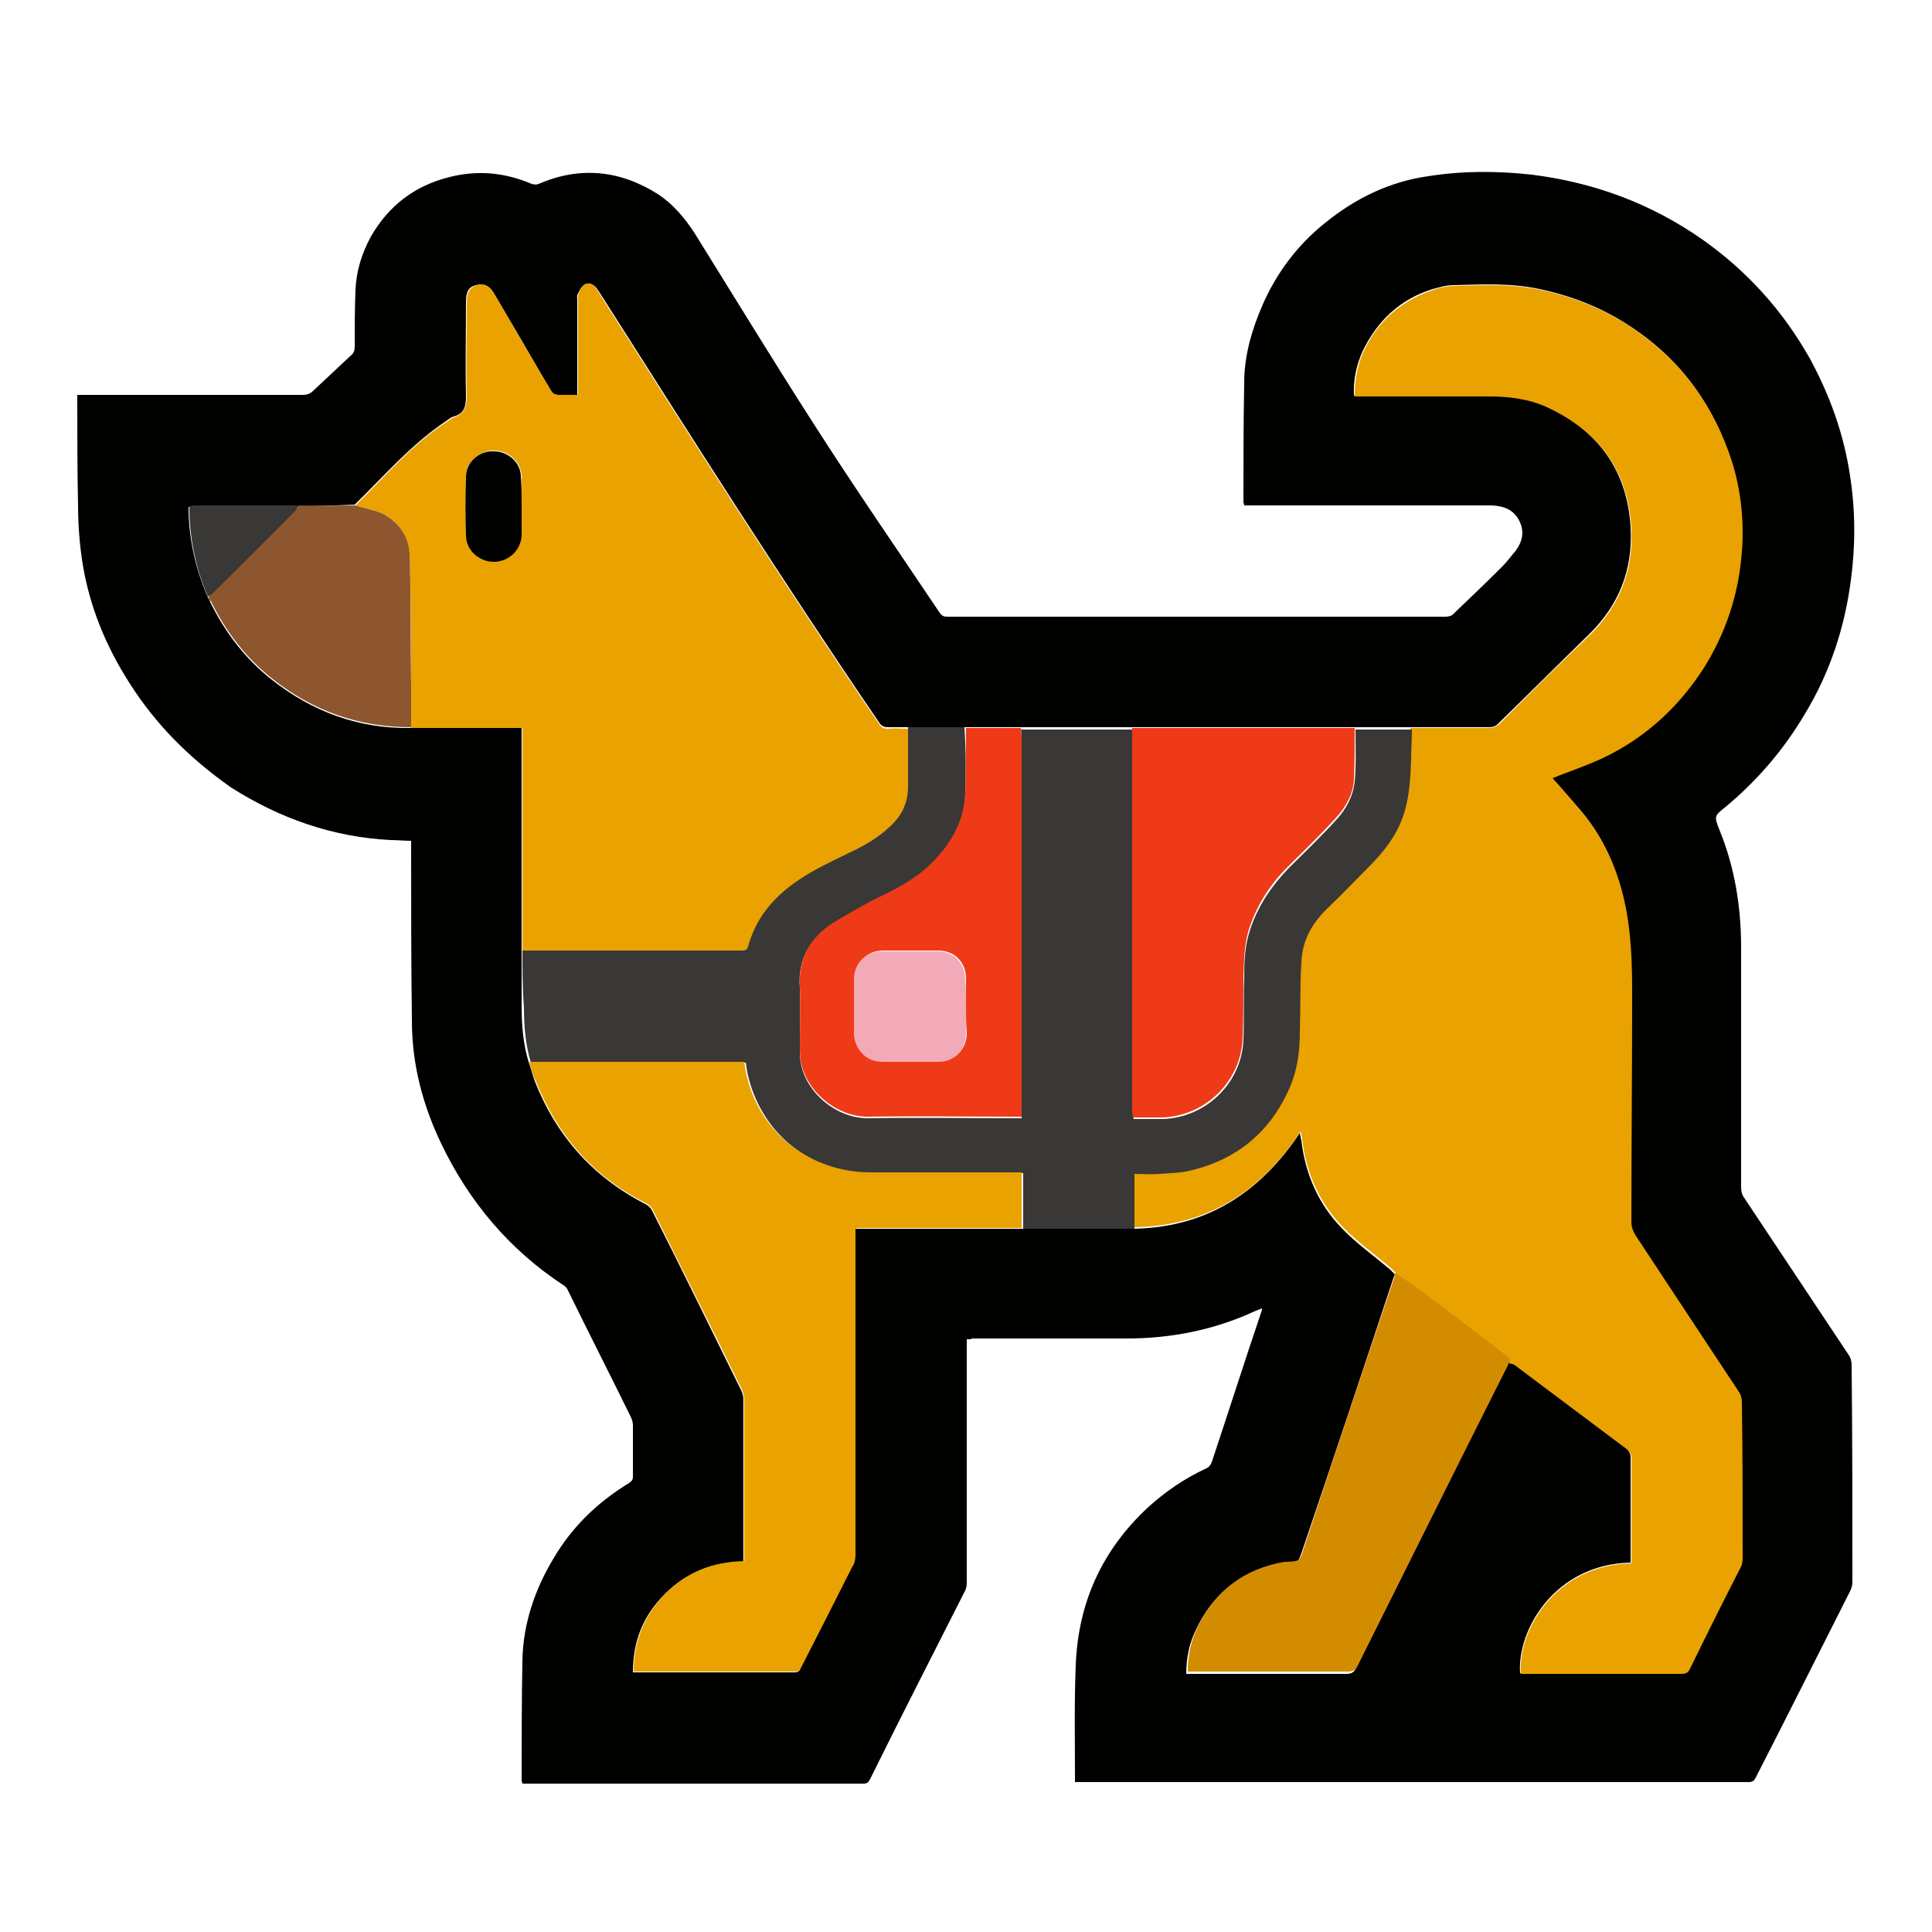 <?xml version="1.0" encoding="utf-8"?>
<!-- Generator: Adobe Illustrator 27.1.1, SVG Export Plug-In . SVG Version: 6.00 Build 0)  -->
<svg version="1.1" xmlns="http://www.w3.org/2000/svg" xmlns:xlink="http://www.w3.org/1999/xlink" x="0px" y="0px"
	 viewBox="0 0 25 25" style="enable-background:new 0 0 25 25;" xml:space="preserve">
<style type="text/css">
	.st0{display:none;}
	.st1{display:inline;fill:#333333;}
	.st2{fill:none;stroke:#FFFFFF;}
	.st3{fill:#FFFFFF;}
	.st4{fill:none;stroke:#FFFFFF;stroke-linecap:round;}
	.st5{fill:none;stroke:#FFFFFF;stroke-linecap:round;stroke-miterlimit:10;}
	.st6{fill:#333333;stroke:#FFFFFF;stroke-linecap:round;stroke-miterlimit:10;}
	.st7{fill:#010100;}
	.st8{fill:#EAA200;}
	.st9{fill:#393837;}
	.st10{fill:#EE3A17;}
	.st11{fill:#D38B00;}
	.st12{fill:#EF3A17;}
	.st13{fill:#8D562E;}
	.st14{fill:#F3AAB8;}
</style>
<g id="backgrounds" class="st0">
	<rect x="0" class="st1" width="25" height="25"/>
</g>
<g id="Layer_1">
	<g>
		<path class="st7" d="M12.51,17.33c0,0.04,0,0.06,0,0.09c0,1.02,0,2.04,0,3.06c0,0.04-0.01,0.09-0.03,0.12
			c-0.41,0.81-0.82,1.61-1.22,2.42c-0.02,0.04-0.04,0.06-0.08,0.06c-1.46,0-2.93,0-4.39,0c-0.01,0-0.02,0-0.03,0
			c0-0.01-0.01-0.03-0.01-0.04c0-0.52,0-1.04,0.01-1.56c0.01-0.47,0.16-0.91,0.4-1.31c0.24-0.41,0.57-0.73,0.98-0.98
			c0.03-0.02,0.05-0.04,0.05-0.08c0-0.22,0-0.44,0-0.67c0-0.03-0.01-0.06-0.02-0.09c-0.27-0.55-0.55-1.1-0.82-1.65
			c-0.01-0.03-0.04-0.06-0.06-0.07c-0.7-0.46-1.22-1.08-1.58-1.83c-0.24-0.5-0.38-1.03-0.38-1.59c-0.01-0.74-0.01-1.49-0.01-2.23
			c0-0.03,0-0.06,0-0.1c-0.09,0-0.18-0.01-0.27-0.01c-0.75-0.04-1.43-0.28-2.06-0.68C2.45,9.81,2.01,9.37,1.67,8.83
			C1.37,8.36,1.16,7.85,1.07,7.3C1.03,7.05,1.01,6.79,1.01,6.54C1,6.08,1,5.62,1,5.17c0-0.02,0-0.03,0-0.06c0.03,0,0.06,0,0.09,0
			c0.94,0,1.89,0,2.83,0c0.06,0,0.1-0.02,0.14-0.06C4.22,4.9,4.38,4.75,4.54,4.6c0.04-0.03,0.05-0.07,0.05-0.12
			c0-0.24,0-0.49,0.01-0.73C4.61,3.51,4.68,3.28,4.8,3.06c0.23-0.4,0.57-0.66,1.02-0.77C6.18,2.2,6.53,2.23,6.88,2.38
			c0.03,0.01,0.07,0.01,0.09,0C7.5,2.15,8.02,2.2,8.51,2.51c0.2,0.13,0.35,0.31,0.48,0.51c0.51,0.82,1.01,1.64,1.53,2.45
			c0.53,0.83,1.09,1.64,1.64,2.46c0.03,0.04,0.05,0.05,0.1,0.05c2.15,0,4.3,0,6.45,0c0.03,0,0.06-0.01,0.08-0.02
			c0.22-0.21,0.44-0.42,0.65-0.63c0.06-0.06,0.11-0.13,0.17-0.2c0.09-0.12,0.12-0.25,0.05-0.39c-0.07-0.14-0.19-0.19-0.35-0.2
			c-0.17,0-0.35,0-0.52,0c-0.87,0-1.73,0-2.6,0c-0.03,0-0.06,0-0.09,0c0-0.02-0.01-0.03-0.01-0.04c0-0.52,0-1.03,0.01-1.55
			c0-0.35,0.1-0.69,0.24-1.01c0.18-0.41,0.45-0.77,0.8-1.05c0.39-0.32,0.84-0.54,1.34-0.61c0.44-0.07,0.89-0.07,1.34-0.02
			c0.8,0.1,1.54,0.37,2.21,0.84c0.58,0.41,1.04,0.92,1.39,1.54c0.26,0.48,0.44,0.98,0.52,1.52c0.07,0.45,0.07,0.9,0.01,1.35
			c-0.08,0.61-0.27,1.19-0.59,1.72c-0.27,0.46-0.62,0.87-1.03,1.21c-0.15,0.12-0.15,0.12-0.08,0.3c0.2,0.49,0.28,1,0.28,1.53
			c0,1.03,0,2.07,0,3.1c0,0.04,0.01,0.09,0.04,0.13c0.45,0.68,0.9,1.35,1.35,2.03c0.03,0.04,0.04,0.09,0.04,0.14
			c0.01,0.93,0.01,1.87,0.01,2.8c0,0.04-0.01,0.08-0.03,0.12c-0.41,0.81-0.81,1.61-1.22,2.41c-0.02,0.04-0.04,0.06-0.09,0.06
			c-2.89,0-5.77,0-8.66,0c-0.02,0-0.04,0-0.06,0c0-0.02,0-0.04,0-0.06c0-0.48-0.01-0.97,0.01-1.45c0.03-0.81,0.34-1.49,0.93-2.04
			c0.23-0.21,0.48-0.38,0.76-0.51c0.03-0.01,0.06-0.05,0.07-0.08c0.22-0.66,0.43-1.32,0.65-1.97c0,0,0-0.01,0-0.02
			c-0.03,0.01-0.07,0.03-0.1,0.04c-0.52,0.24-1.08,0.35-1.65,0.35c-0.67,0-1.34,0-2.01,0C12.58,17.33,12.55,17.33,12.51,17.33z
			 M3.86,6.55c-0.01,0-0.03,0-0.04,0c-0.44,0-0.88,0-1.32,0c-0.02,0-0.03,0.01-0.06,0.01c0,0.41,0.09,0.8,0.25,1.17
			C2.7,7.74,2.71,7.77,2.72,7.79c0.19,0.39,0.45,0.73,0.79,1c0.53,0.42,1.13,0.64,1.8,0.63c0.48,0,0.95,0,1.44,0
			c0,0.04,0,0.07,0,0.1c0,0.9,0,1.79,0,2.69c0,0.03,0,0.06,0,0.09c0,0.24,0,0.48,0,0.73c0,0.24,0.02,0.48,0.09,0.71
			c0.03,0.08,0.05,0.17,0.08,0.25c0.28,0.71,0.75,1.24,1.43,1.59c0.04,0.02,0.07,0.05,0.09,0.09c0.39,0.77,0.77,1.55,1.15,2.32
			c0.02,0.04,0.03,0.08,0.03,0.13c0,0.67,0,1.34,0,2.01c0,0.03,0,0.05,0,0.08c-0.4,0-0.74,0.14-1.02,0.42
			c-0.28,0.28-0.41,0.61-0.41,1.01c0.02,0,0.03,0,0.04,0c0.68,0,1.36,0,2.05,0c0.05,0,0.07-0.02,0.08-0.06
			c0.22-0.43,0.44-0.87,0.66-1.3c0.02-0.05,0.04-0.1,0.04-0.15c0-1.38,0-2.76,0-4.14c0-0.03,0-0.06,0-0.08
			c0.01-0.01,0.01-0.01,0.02-0.01c0.71,0,1.42,0,2.13,0c0.48,0,0.96,0,1.44,0c0.95-0.01,1.65-0.46,2.17-1.24
			c0.01,0.04,0.01,0.07,0.02,0.1c0.05,0.43,0.22,0.82,0.52,1.13c0.19,0.2,0.42,0.36,0.63,0.54c0.02,0.02,0.04,0.04,0.06,0.06
			c-0.01,0.02-0.01,0.03-0.02,0.05c-0.39,1.18-0.78,2.35-1.18,3.53c-0.05,0.15-0.05,0.15-0.21,0.17c-0.01,0-0.03,0-0.04,0
			c-0.52,0.08-0.89,0.36-1.12,0.84c-0.09,0.18-0.13,0.37-0.13,0.58c0.03,0,0.06,0,0.09,0c0.66,0,1.32,0,1.98,0
			c0.07,0,0.1-0.02,0.13-0.08c0.65-1.29,1.29-2.59,1.94-3.88c0.01-0.02,0.02-0.05,0.03-0.07c0.03,0.01,0.06,0.02,0.08,0.03
			c0.48,0.36,0.96,0.72,1.44,1.08c0.04,0.03,0.06,0.07,0.06,0.12c0,0.43,0,0.86,0,1.29c0,0.02,0,0.05,0,0.07
			c-0.98,0.02-1.47,0.87-1.43,1.43c0.02,0,0.05,0,0.08,0c0.67,0,1.33,0,2,0c0.06,0,0.08-0.02,0.11-0.07
			c0.22-0.43,0.44-0.87,0.65-1.3c0.02-0.04,0.03-0.08,0.03-0.12c0-0.67,0-1.34-0.01-2.02c0-0.05-0.02-0.1-0.04-0.14
			c-0.45-0.68-0.9-1.35-1.34-2.03c-0.03-0.04-0.05-0.1-0.05-0.16c0-0.98,0.01-1.96,0.01-2.94c0-0.41-0.01-0.82-0.1-1.22
			c-0.1-0.45-0.28-0.85-0.59-1.2c-0.12-0.14-0.24-0.27-0.34-0.39c0.2-0.08,0.44-0.16,0.67-0.27c0.54-0.26,0.96-0.65,1.29-1.16
			c0.26-0.4,0.41-0.84,0.47-1.31c0.06-0.45,0.03-0.9-0.1-1.33c-0.23-0.74-0.66-1.34-1.32-1.77c-0.36-0.24-0.75-0.39-1.17-0.48
			c-0.37-0.08-0.75-0.06-1.12-0.05c-0.09,0-0.18,0.03-0.26,0.05c-0.42,0.13-0.72,0.41-0.91,0.81c-0.08,0.18-0.12,0.37-0.11,0.57
			c0.03,0,0.06,0,0.09,0c0.55,0,1.09,0,1.64,0c0.26,0,0.52,0.03,0.76,0.14c0.67,0.31,1.05,0.83,1.09,1.57
			c0.03,0.54-0.15,1-0.54,1.38c-0.39,0.38-0.78,0.77-1.18,1.16c-0.03,0.03-0.07,0.04-0.11,0.04c-0.34,0-0.69,0-1.03,0
			c-0.24,0-0.49,0-0.73,0c-0.4,0-0.79,0-1.19,0c-0.56,0-1.11,0-1.67,0c-0.48,0-0.97,0-1.45,0c-0.24,0-0.47,0-0.71,0
			c-0.24,0-0.49,0-0.73,0c-0.09,0-0.18,0-0.27,0c-0.06,0-0.09-0.02-0.12-0.07c-1.23-1.8-2.4-3.65-3.57-5.49
			C7.78,3.82,7.75,3.77,7.72,3.73C7.68,3.68,7.62,3.65,7.57,3.68C7.53,3.7,7.5,3.75,7.48,3.8C7.46,3.82,7.47,3.85,7.47,3.88
			c0,0.38,0,0.76,0,1.14c0,0.03,0,0.05,0,0.09c-0.09,0-0.17,0-0.25,0c-0.05,0-0.07-0.02-0.1-0.06C6.89,4.64,6.64,4.22,6.4,3.81
			C6.34,3.7,6.26,3.66,6.16,3.69C6.07,3.71,6.03,3.77,6.03,3.9c0,0.41-0.01,0.82,0,1.22c0,0.14-0.02,0.23-0.16,0.27
			c-0.04,0.01-0.07,0.04-0.1,0.06c-0.45,0.3-0.8,0.71-1.18,1.08C4.36,6.54,4.11,6.55,3.86,6.55z"/>
		<path class="st8" d="M18.06,16.47c-0.02-0.02-0.04-0.04-0.06-0.06c-0.21-0.18-0.44-0.34-0.63-0.54c-0.3-0.31-0.47-0.7-0.52-1.13
			c0-0.03-0.01-0.06-0.02-0.1c-0.52,0.79-1.22,1.23-2.17,1.24c0-0.24,0-0.47,0-0.71c0.12,0,0.22,0,0.32,0
			c0.13-0.01,0.27-0.01,0.39-0.04c0.61-0.14,1.05-0.5,1.3-1.08c0.1-0.23,0.13-0.47,0.13-0.72c0-0.3,0-0.6,0.02-0.9
			c0.01-0.27,0.13-0.49,0.32-0.68c0.18-0.18,0.36-0.36,0.54-0.54c0.19-0.2,0.37-0.41,0.46-0.68c0.08-0.23,0.09-0.47,0.1-0.72
			c0-0.13,0.01-0.26,0.01-0.39c0.34,0,0.69,0,1.03,0c0.04,0,0.08-0.02,0.11-0.04c0.39-0.39,0.78-0.78,1.18-1.16
			c0.39-0.38,0.57-0.85,0.54-1.38c-0.04-0.75-0.42-1.26-1.09-1.57c-0.24-0.11-0.5-0.14-0.76-0.14c-0.55,0-1.09,0-1.64,0
			c-0.03,0-0.06,0-0.09,0c0-0.2,0.03-0.39,0.11-0.57c0.18-0.4,0.49-0.67,0.91-0.81c0.09-0.03,0.18-0.05,0.26-0.05
			c0.37-0.01,0.75-0.03,1.12,0.05c0.42,0.09,0.81,0.24,1.17,0.48c0.65,0.43,1.09,1.03,1.32,1.77c0.13,0.43,0.16,0.88,0.1,1.33
			c-0.06,0.47-0.22,0.91-0.47,1.31c-0.32,0.5-0.75,0.9-1.29,1.16c-0.23,0.11-0.48,0.19-0.67,0.27c0.1,0.11,0.22,0.25,0.34,0.39
			c0.3,0.35,0.49,0.75,0.59,1.2c0.09,0.4,0.1,0.81,0.1,1.22c0,0.98-0.01,1.96-0.01,2.94c0,0.05,0.02,0.11,0.05,0.16
			c0.45,0.68,0.89,1.35,1.34,2.03c0.03,0.04,0.04,0.09,0.04,0.14c0.01,0.67,0.01,1.34,0.01,2.02c0,0.04-0.01,0.09-0.03,0.12
			c-0.22,0.43-0.44,0.87-0.65,1.3c-0.02,0.05-0.05,0.07-0.11,0.07c-0.67,0-1.33,0-2,0c-0.03,0-0.05,0-0.08,0
			c-0.04-0.57,0.45-1.41,1.43-1.43c0-0.02,0-0.05,0-0.07c0-0.43,0-0.86,0-1.29c0-0.06-0.02-0.09-0.06-0.12
			c-0.48-0.36-0.96-0.72-1.44-1.08c-0.02-0.02-0.05-0.02-0.08-0.03c-0.02-0.02-0.03-0.05-0.05-0.06c-0.35-0.26-0.7-0.53-1.04-0.79
			C18.32,16.66,18.19,16.56,18.06,16.47z"/>
		<path class="st8" d="M6.76,12.3c0-0.03,0-0.06,0-0.09c0-0.9,0-1.79,0-2.69c0-0.03,0-0.06,0-0.1c-0.48,0-0.96,0-1.44,0
			c0-0.18,0-0.36,0-0.54c0-0.57,0-1.13-0.02-1.7C5.29,6.94,5.16,6.76,4.96,6.65C4.85,6.6,4.72,6.58,4.6,6.54
			c0.38-0.37,0.73-0.79,1.18-1.08c0.03-0.02,0.06-0.05,0.1-0.06c0.13-0.05,0.16-0.14,0.16-0.27c-0.01-0.41,0-0.82,0-1.22
			c0-0.13,0.04-0.19,0.13-0.22C6.26,3.66,6.34,3.7,6.4,3.81c0.24,0.41,0.48,0.83,0.73,1.24c0.02,0.04,0.05,0.06,0.1,0.06
			c0.08,0,0.16,0,0.25,0c0-0.03,0-0.06,0-0.09c0-0.38,0-0.76,0-1.14c0-0.03-0.01-0.06,0.01-0.08C7.5,3.75,7.53,3.7,7.57,3.68
			c0.05-0.03,0.11,0,0.14,0.05c0.03,0.04,0.06,0.09,0.09,0.14c1.17,1.84,2.34,3.69,3.57,5.49c0.03,0.05,0.06,0.07,0.12,0.07
			c0.09-0.01,0.18,0,0.27,0c0,0.26,0,0.51,0,0.77c0,0.21-0.1,0.38-0.25,0.53c-0.14,0.13-0.31,0.22-0.48,0.31
			c-0.18,0.09-0.36,0.17-0.53,0.27c-0.39,0.22-0.69,0.51-0.81,0.96C9.68,12.29,9.65,12.3,9.6,12.3c-0.37,0-0.73,0-1.1,0
			C7.92,12.3,7.34,12.3,6.76,12.3z M6.75,6.55c0-0.13,0-0.26,0-0.39C6.74,5.97,6.58,5.83,6.39,5.83c-0.19,0-0.36,0.15-0.36,0.33
			c-0.01,0.25-0.01,0.51,0,0.76c0,0.19,0.17,0.35,0.36,0.34c0.19,0,0.35-0.15,0.35-0.34C6.75,6.8,6.75,6.68,6.75,6.55z"/>
		<path class="st9" d="M6.76,12.3c0.58,0,1.16,0,1.74,0c0.37,0,0.73,0,1.1,0c0.04,0,0.07-0.01,0.08-0.05
			c0.12-0.45,0.43-0.74,0.81-0.96c0.17-0.1,0.35-0.18,0.53-0.27c0.17-0.08,0.34-0.18,0.48-0.31c0.16-0.14,0.25-0.31,0.25-0.53
			c0-0.26,0-0.51,0-0.77c0.24,0,0.49,0,0.73,0C12.5,9.71,12.5,10,12.49,10.29c-0.01,0.39-0.2,0.7-0.49,0.95
			c-0.21,0.19-0.46,0.31-0.71,0.43c-0.18,0.09-0.35,0.18-0.51,0.29c-0.3,0.19-0.46,0.45-0.43,0.82c0.01,0.26,0,0.52,0,0.78
			c0,0.06,0,0.12,0.01,0.18c0.06,0.39,0.46,0.74,0.89,0.73c0.63-0.01,1.26,0,1.89,0c0.03,0,0.05,0,0.08,0c0-0.04,0-0.07,0-0.1
			c0-1.61,0-3.22,0-4.83c0-0.03,0-0.07-0.01-0.1c0.48,0,0.97,0,1.45,0c0,0.02,0,0.03,0,0.05c0,1.64,0,3.28,0,4.92
			c0,0.02,0,0.04,0.01,0.07c0.13,0,0.25,0,0.38,0c0.56-0.02,1.02-0.47,1.04-1.03c0.01-0.27,0-0.54,0.01-0.81
			c0-0.21,0.01-0.42,0.08-0.62c0.1-0.3,0.27-0.55,0.49-0.78c0.21-0.21,0.42-0.41,0.62-0.63c0.13-0.14,0.22-0.31,0.24-0.5
			c0.02-0.22,0.01-0.44,0.01-0.67c0.24,0,0.49,0,0.73,0c0,0.13-0.01,0.26-0.01,0.39c-0.01,0.24-0.02,0.48-0.1,0.72
			c-0.09,0.27-0.26,0.48-0.46,0.68c-0.18,0.18-0.35,0.36-0.54,0.54c-0.19,0.19-0.31,0.41-0.32,0.68c-0.02,0.3-0.01,0.6-0.02,0.9
			c0,0.25-0.03,0.49-0.13,0.72c-0.25,0.58-0.69,0.94-1.3,1.08c-0.13,0.03-0.26,0.03-0.39,0.04c-0.1,0.01-0.21,0-0.32,0
			c0,0.24,0,0.48,0,0.71c-0.48,0-0.96,0-1.44,0c0-0.24,0-0.47,0-0.72c-0.04,0-0.07,0-0.1,0c-0.63,0-1.26,0-1.88,0
			c-0.75,0-1.38-0.49-1.57-1.22c-0.02-0.07-0.03-0.14-0.04-0.21c-0.22,0-0.44,0-0.65,0c-0.71,0-1.42,0-2.13,0
			c-0.07-0.23-0.09-0.47-0.09-0.71C6.76,12.78,6.76,12.54,6.76,12.3z"/>
		<path class="st8" d="M6.85,13.74c0.71,0,1.42,0,2.13,0c0.21,0,0.43,0,0.65,0c0.01,0.07,0.02,0.14,0.04,0.21
			c0.18,0.72,0.82,1.21,1.57,1.22c0.63,0,1.26,0,1.88,0c0.03,0,0.06,0,0.1,0c0,0.24,0,0.48,0,0.72c-0.71,0-1.42,0-2.13,0
			c0,0,0,0-0.02,0.01c0,0.02,0,0.05,0,0.08c0,1.38,0,2.76,0,4.14c0,0.05-0.01,0.11-0.04,0.15c-0.22,0.44-0.44,0.87-0.66,1.3
			c-0.02,0.04-0.04,0.06-0.08,0.06c-0.68,0-1.36,0-2.05,0c-0.01,0-0.03,0-0.04,0c0-0.4,0.14-0.73,0.41-1.01
			c0.28-0.28,0.62-0.41,1.02-0.42c0-0.03,0-0.06,0-0.08c0-0.67,0-1.34,0-2.01c0-0.04-0.01-0.09-0.03-0.13
			c-0.38-0.78-0.77-1.55-1.15-2.32c-0.02-0.04-0.05-0.07-0.09-0.09c-0.68-0.34-1.15-0.88-1.43-1.59
			C6.89,13.91,6.87,13.82,6.85,13.74z"/>
		<path class="st10" d="M17.53,9.42c0,0.22,0,0.44-0.01,0.67c-0.01,0.19-0.11,0.36-0.24,0.5c-0.2,0.22-0.41,0.42-0.62,0.63
			c-0.22,0.22-0.39,0.48-0.49,0.78c-0.07,0.2-0.07,0.41-0.08,0.62c0,0.27,0,0.54-0.01,0.81c-0.02,0.56-0.48,1.01-1.04,1.03
			c-0.12,0-0.25,0-0.38,0c0-0.03-0.01-0.05-0.01-0.07c0-1.64,0-3.28,0-4.92c0-0.02,0-0.03,0-0.05c0.56,0,1.11,0,1.67,0
			C16.73,9.42,17.13,9.42,17.53,9.42z"/>
		<path class="st11" d="M18.06,16.47c0.13,0.09,0.26,0.18,0.39,0.28c0.35,0.26,0.7,0.53,1.04,0.79c0.02,0.02,0.03,0.04,0.05,0.06
			c-0.01,0.02-0.02,0.05-0.03,0.07c-0.65,1.29-1.3,2.59-1.94,3.88c-0.03,0.06-0.06,0.08-0.13,0.08c-0.66,0-1.32,0-1.98,0
			c-0.03,0-0.06,0-0.09,0c0-0.21,0.04-0.4,0.13-0.58c0.23-0.47,0.6-0.75,1.12-0.84c0.01,0,0.03,0,0.04,0
			c0.16-0.01,0.16-0.01,0.21-0.17c0.39-1.18,0.78-2.35,1.18-3.53C18.04,16.5,18.05,16.49,18.06,16.47z"/>
		<path class="st12" d="M13.21,9.42c0,0.03,0.01,0.07,0.01,0.1c0,1.61,0,3.22,0,4.83c0,0.03,0,0.07,0,0.1c-0.03,0-0.06,0-0.08,0
			c-0.63,0-1.26-0.01-1.89,0c-0.43,0.01-0.83-0.34-0.89-0.73c-0.01-0.06-0.01-0.12-0.01-0.18c0-0.26,0.01-0.52,0-0.78
			c-0.02-0.37,0.14-0.63,0.43-0.82c0.17-0.1,0.34-0.2,0.51-0.29c0.25-0.12,0.5-0.24,0.71-0.43c0.28-0.26,0.47-0.56,0.49-0.95
			C12.5,10,12.5,9.71,12.5,9.42C12.74,9.42,12.98,9.42,13.21,9.42z M12.5,13.02c0-0.12,0-0.24,0-0.36c0-0.21-0.15-0.36-0.36-0.36
			c-0.24,0-0.48,0-0.71,0c-0.21,0-0.36,0.15-0.37,0.36c0,0.24,0,0.48,0,0.71c0,0.2,0.15,0.36,0.36,0.36c0.25,0,0.49,0,0.74,0
			c0.2,0,0.35-0.16,0.35-0.36C12.5,13.26,12.5,13.14,12.5,13.02z"/>
		<path class="st13" d="M4.6,6.54C4.72,6.58,4.85,6.6,4.96,6.65c0.2,0.11,0.33,0.29,0.34,0.52c0.02,0.57,0.01,1.13,0.02,1.7
			c0,0.18,0,0.36,0,0.54c-0.68,0-1.27-0.21-1.8-0.63c-0.34-0.27-0.6-0.61-0.79-1C2.71,7.77,2.7,7.74,2.7,7.72
			C2.71,7.71,2.72,7.7,2.73,7.69c0.37-0.37,0.73-0.73,1.1-1.1c0.01-0.01,0.03-0.03,0.04-0.05C4.11,6.55,4.36,6.54,4.6,6.54z"/>
		<path class="st9" d="M3.86,6.55C3.85,6.57,3.84,6.58,3.83,6.6c-0.36,0.37-0.73,0.73-1.1,1.1C2.72,7.7,2.71,7.71,2.69,7.72
			C2.53,7.35,2.45,6.96,2.45,6.55c0.02,0,0.04-0.01,0.06-0.01c0.44,0,0.88,0,1.32,0C3.84,6.54,3.85,6.55,3.86,6.55z"/>
		<path class="st7" d="M6.75,6.55c0,0.13,0,0.25,0,0.38C6.74,7.12,6.58,7.27,6.39,7.27c-0.19,0-0.36-0.15-0.36-0.34
			c-0.01-0.25-0.01-0.51,0-0.76c0-0.19,0.17-0.34,0.36-0.33c0.19,0,0.35,0.15,0.35,0.33C6.75,6.29,6.75,6.42,6.75,6.55z"/>
		<path class="st14" d="M12.5,13.02c0,0.12,0,0.24,0,0.36c0,0.2-0.15,0.36-0.35,0.36c-0.25,0-0.49,0-0.74,0
			c-0.2,0-0.35-0.16-0.36-0.36c0-0.24,0-0.48,0-0.71c0-0.21,0.16-0.36,0.37-0.36c0.24,0,0.48,0,0.71,0c0.21,0,0.36,0.15,0.36,0.36
			C12.5,12.78,12.5,12.9,12.5,13.02z"/>
	</g>
</g>
</svg>
